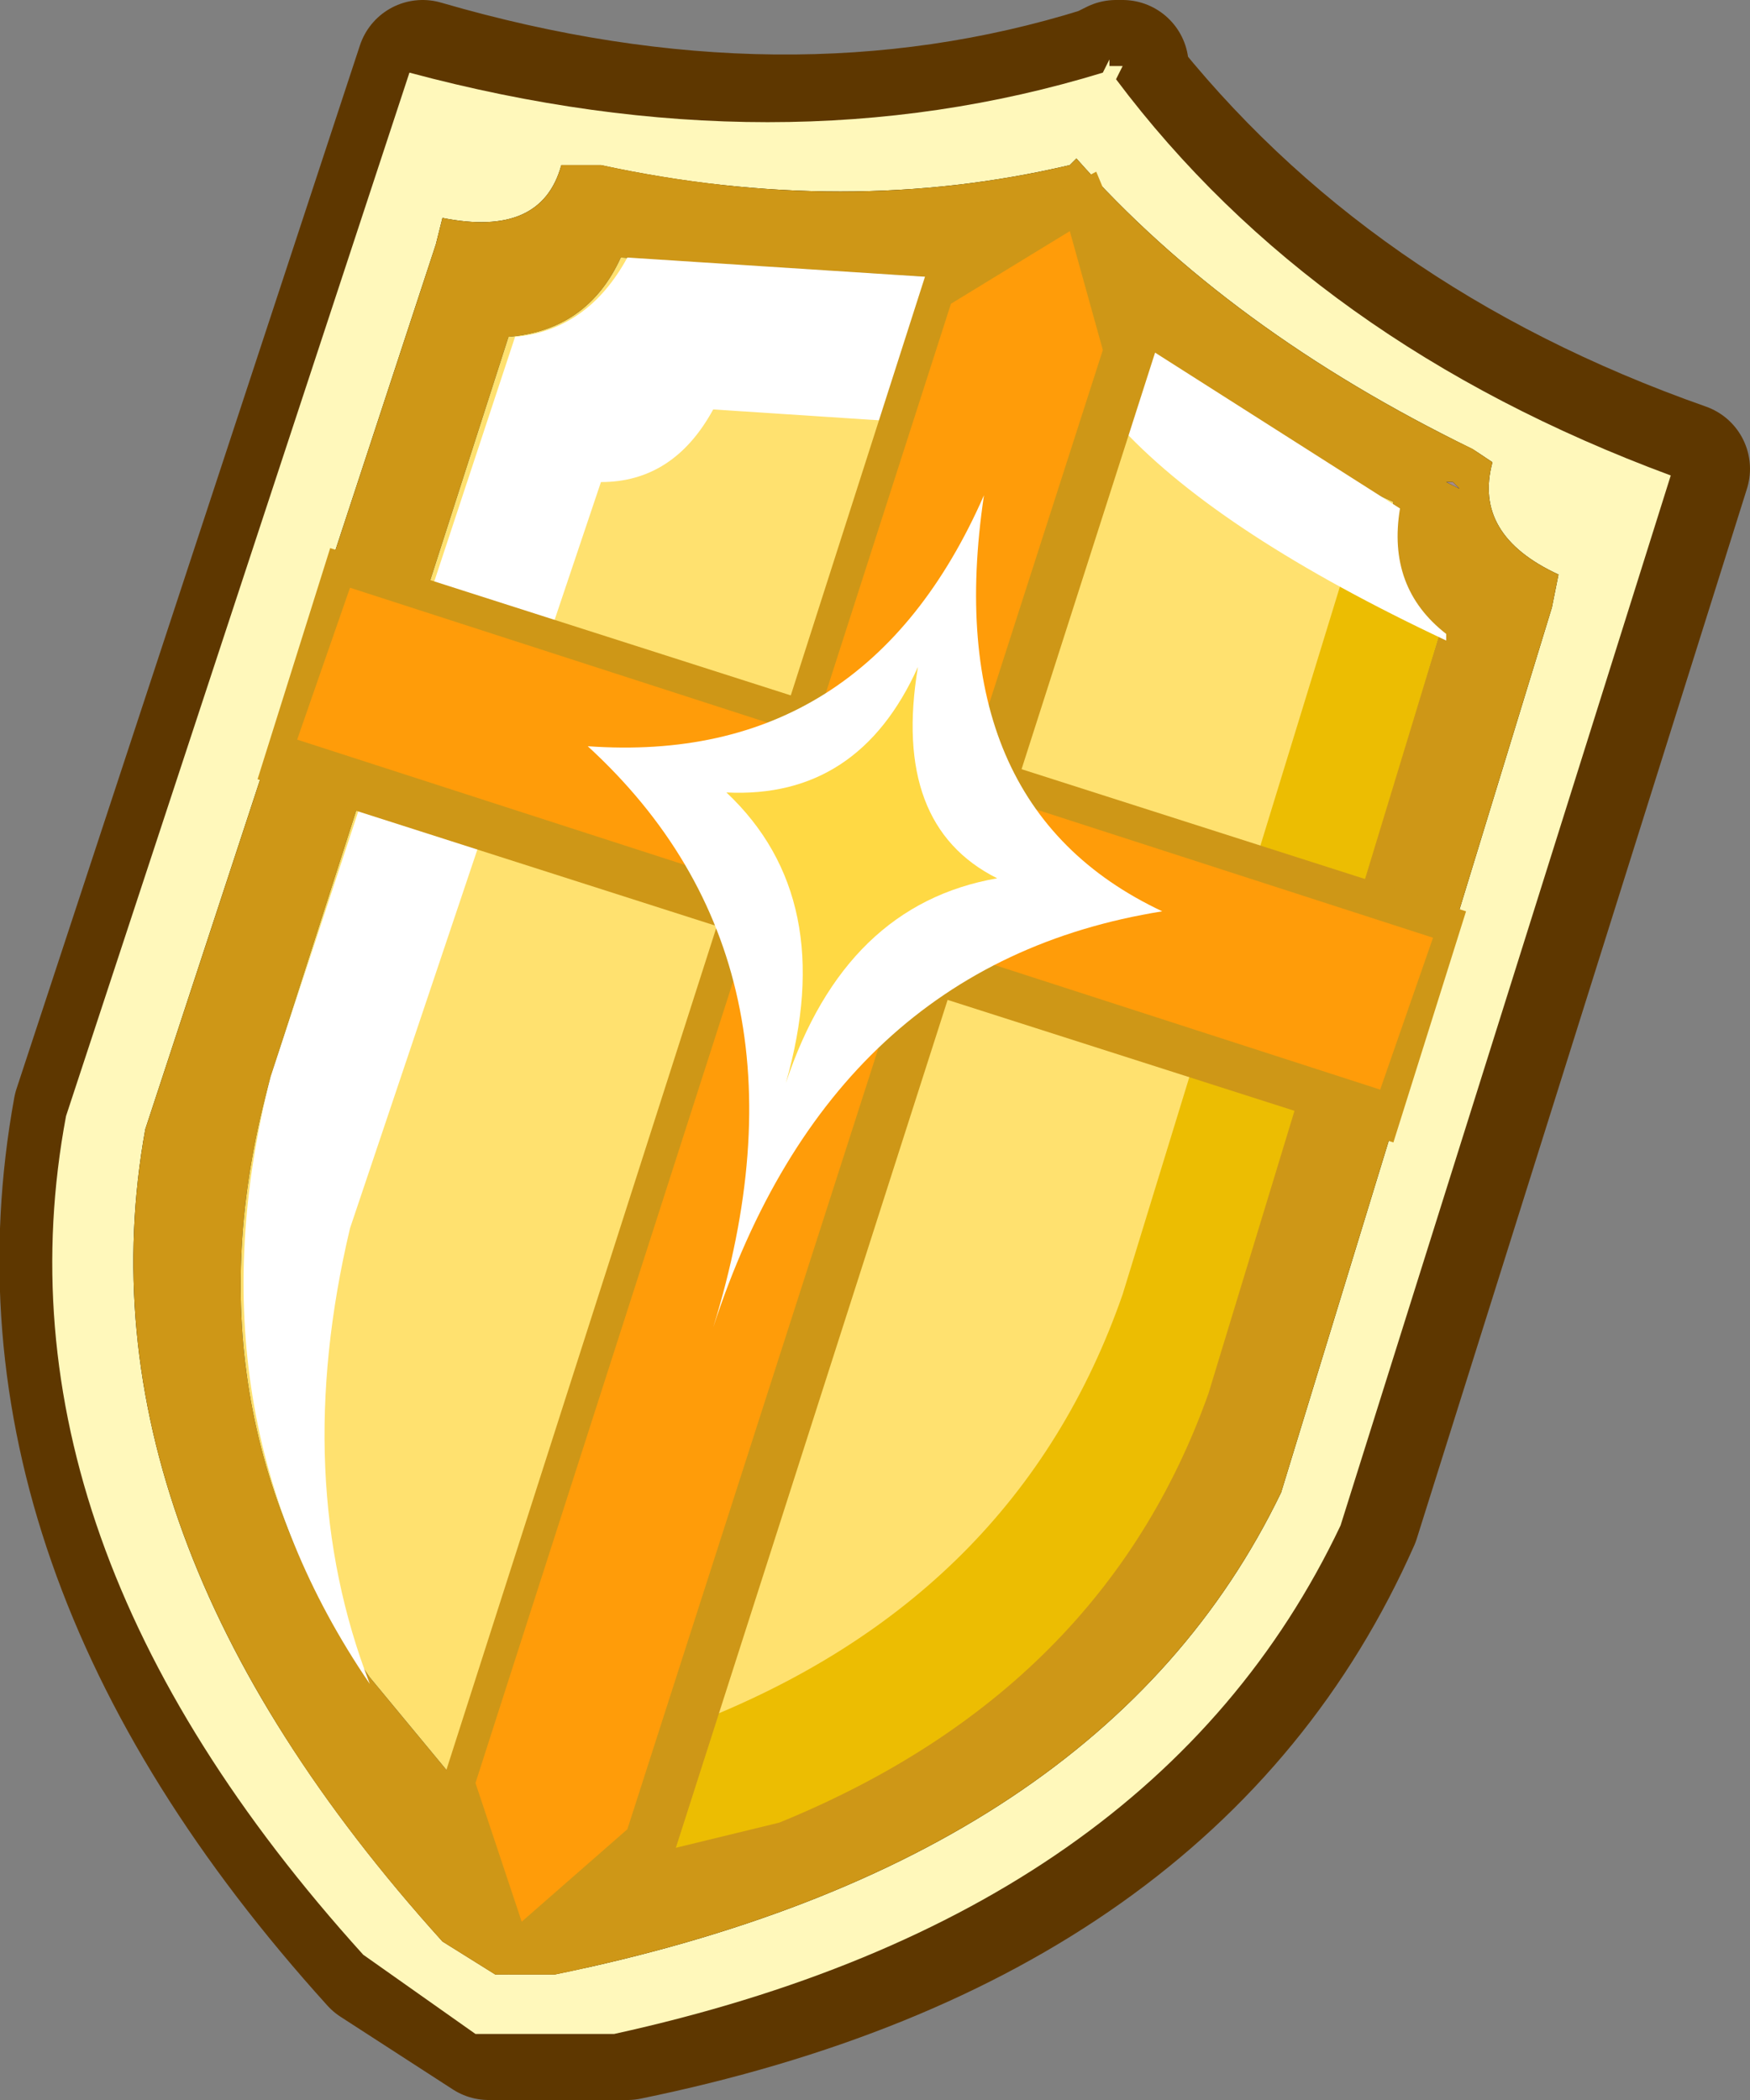 <?xml version="1.0" encoding="UTF-8" standalone="no"?>
<svg xmlns:xlink="http://www.w3.org/1999/xlink" height="15.9px" width="13.25px" xmlns="http://www.w3.org/2000/svg">
  <rect width="100%" height="100%" fill="#808080" stroke="none"/>
  <g transform="matrix(1.0, 0.0, 0.0, 1.0, -2.4, 2.45)">
    <path d="M5.6 -1.95 Q8.35 -1.15 10.75 -1.9 L10.85 -1.95 10.9 -1.95 10.85 -1.9 Q12.45 0.15 15.15 1.1 L12.65 9.05 Q11.3 12.1 7.15 12.95 L6.1 12.95 5.25 12.4 Q2.4 9.25 3.0 5.95 L5.6 -1.95" fill="#000000" fill-rule="evenodd" stroke="none"/>
    <path d="M5.6 -1.95 L3.0 5.95 Q2.4 9.25 5.25 12.4 L6.1 12.95 7.15 12.95 Q11.3 12.1 12.65 9.05 L15.15 1.1 Q12.45 0.15 10.85 -1.9 L10.9 -1.95 10.85 -1.95 10.75 -1.9 Q8.35 -1.15 5.6 -1.95 Z" fill="none" stroke="#5e3700" stroke-linecap="round" stroke-linejoin="round" stroke-width="1.0"/>
    <path d="M5.75 -0.8 L5.7 -0.6 3.5 6.1 Q2.95 9.15 5.75 12.25 L6.15 12.5 6.6 12.5 Q10.75 11.65 12.1 8.85 L14.15 2.15 14.2 1.9 Q13.55 1.6 13.7 1.05 L13.55 0.95 Q11.7 0.05 10.55 -1.25 L10.5 -1.2 Q8.8 -0.8 6.95 -1.2 L6.65 -1.2 Q6.5 -0.65 5.75 -0.8 M10.8 -1.95 L10.9 -1.95 10.85 -1.85 Q12.35 0.15 15.05 1.15 L12.55 9.1 Q11.15 12.05 7.05 12.95 L6.0 12.95 5.15 12.35 Q2.3 9.2 2.9 6.0 L5.5 -1.9 Q8.3 -1.15 10.75 -1.9 L10.8 -2.0 10.8 -1.95" fill="#fff8bb" fill-rule="evenodd" stroke="none"/>
    <path d="M5.75 -0.8 Q6.5 -0.65 6.65 -1.2 L6.95 -1.2 Q8.8 -0.8 10.5 -1.2 L10.55 -1.25 Q11.7 0.05 13.55 0.95 L13.7 1.05 Q13.55 1.6 14.2 1.9 L14.15 2.15 12.1 8.85 Q10.75 11.65 6.6 12.5 L6.15 12.5 5.75 12.25 Q2.95 9.15 3.5 6.1 L5.7 -0.6 5.75 -0.8 M10.25 -0.3 L7.1 -0.5 Q6.85 0.05 6.25 0.1 L4.45 5.7 Q3.75 8.2 5.2 10.25 L6.4 11.7 8.3 11.25 Q10.75 10.35 11.55 8.0 L13.3 2.35 Q12.85 2.0 12.95 1.35 11.15 0.55 10.25 -0.35 L10.25 -0.3 M13.35 1.2 L13.45 1.25 13.4 1.2 13.35 1.2" fill="#ce9717" fill-rule="evenodd" stroke="none"/>
    <path d="M10.25 -0.3 L10.25 -0.35 Q11.15 0.55 12.95 1.35 12.85 2.0 13.3 2.35 L11.55 8.0 Q10.75 10.35 8.3 11.25 L6.4 11.7 5.2 10.25 Q3.75 8.2 4.45 5.7 L6.25 0.1 Q6.85 0.05 7.1 -0.5 L10.25 -0.3" fill="#ffe16f" fill-rule="evenodd" stroke="none"/>
    <path d="M13.35 1.2 L13.4 1.2 13.45 1.25 13.35 1.2" fill="#a58d8d" fill-rule="evenodd" stroke="none"/>
    <path d="M11.55 8.1 Q10.75 10.35 8.3 11.35 L6.45 11.8 5.8 11.1 7.65 10.6 Q10.1 9.65 10.9 7.35 L12.65 1.65 12.4 1.1 12.95 1.45 Q12.9 2.0 13.3 2.35 L11.55 8.1" fill="#ecbd02" fill-rule="evenodd" stroke="none"/>
    <path d="M10.25 -0.3 L10.25 -0.35 13.0 1.4 Q12.9 2.0 13.35 2.35 L13.35 2.4 Q11.65 1.6 10.9 0.8 L10.85 0.85 7.8 0.65 Q7.5 1.2 6.95 1.2 L5.05 6.85 Q4.6 8.75 5.2 10.3 3.8 8.25 4.45 5.7 L6.3 0.1 Q6.85 0.05 7.15 -0.5 L10.25 -0.3" fill="#ffffff" fill-rule="evenodd" stroke="none"/>
    <path d="M13.5 4.45 L12.95 6.2 4.35 3.45 4.9 1.7 13.5 4.45" fill="#ce9717" fill-rule="evenodd" stroke="none"/>
    <path d="M13.25 4.65 L12.85 5.8 4.65 3.15 5.05 2.0 13.25 4.65" fill="#ff9c09" fill-rule="evenodd" stroke="none"/>
    <path d="M11.2 0.05 L7.45 11.75 6.25 12.5 5.7 11.2 9.45 -0.5 10.7 -1.15 11.2 0.05" fill="#ce9717" fill-rule="evenodd" stroke="none"/>
    <path d="M10.75 0.2 L7.15 11.4 6.35 12.1 6.0 11.05 9.6 -0.15 10.5 -0.7 10.75 0.2" fill="#ff9c09" fill-rule="evenodd" stroke="none"/>
    <path d="M7.8 7.6 Q8.65 4.85 6.85 3.2 8.95 3.35 9.85 1.3 9.5 3.65 11.2 4.45 8.7 4.85 7.8 7.6" fill="#ffffff" fill-rule="evenodd" stroke="none"/>
    <path d="M8.35 5.75 Q8.75 4.35 7.9 3.55 8.9 3.6 9.35 2.6 9.15 3.8 9.95 4.2 8.8 4.4 8.35 5.75" fill="#ffd944" fill-rule="evenodd" stroke="none"/>
  </g>
</svg>
